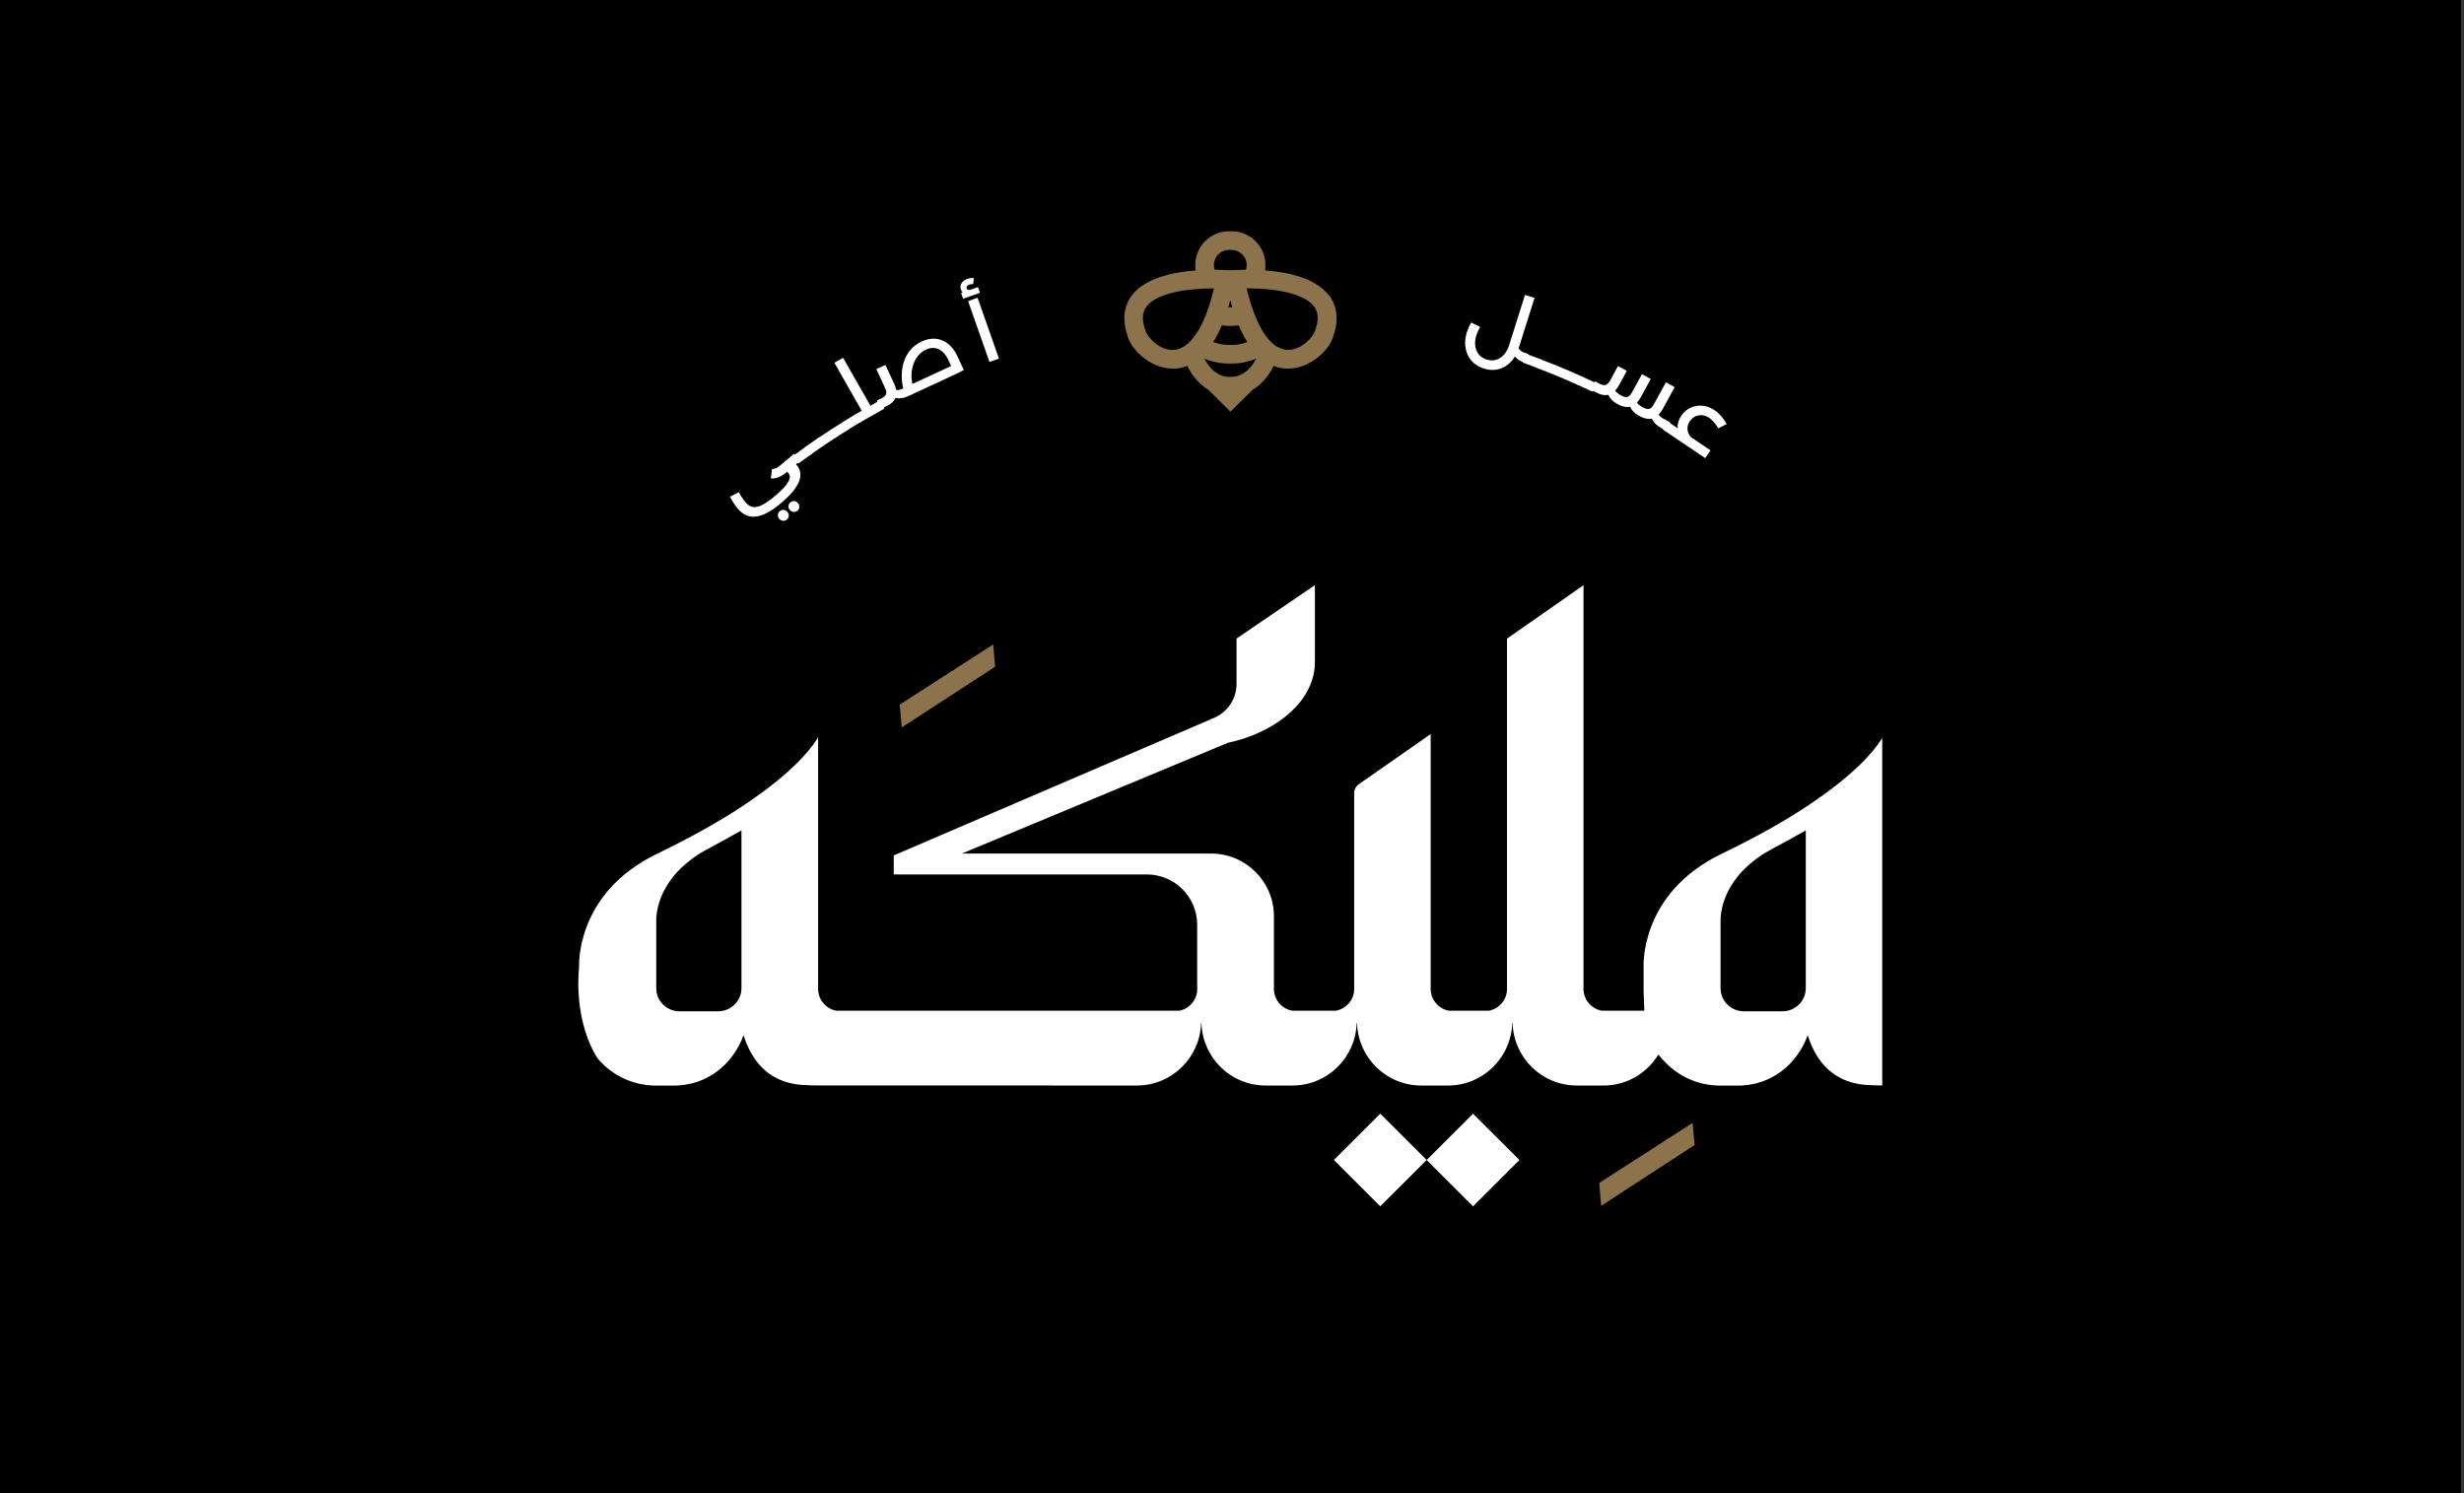 <svg width="198" height="120" viewBox="0 0 198 120" fill="none" xmlns="http://www.w3.org/2000/svg">
<rect x="0" y="0" width="198" height="120" fill="#333333" stroke="none"/>
<path d="M197.76 0H0V120H197.76V0Z" fill="black"/>
<path d="M151.261 59.288C150.999 59.725 149.849 61.564 146.157 64.139C145.826 64.376 145.476 64.619 145.108 64.856C143.365 66.004 141.153 67.263 138.36 68.61C131.713 71.814 132.076 77.719 132.076 77.719V79.615L132.132 81.23H128.721C127.884 81.08 127.246 80.35 127.246 79.477V47.03L121.099 51.326V79.477C121.099 80.357 120.462 81.08 119.625 81.23H116.438C115.601 81.08 114.964 80.35 114.964 79.477V58.995L109.185 63.029C108.954 63.191 108.817 63.46 108.817 63.74V79.477C108.817 80.357 108.179 81.08 107.342 81.23H103.844C103.007 81.08 102.369 80.35 102.369 79.477V73.641C102.369 70.854 100.108 68.597 97.315 68.597H77.293L98.69 59.687C102.045 59.008 105.662 56.62 105.662 53.197V47.024L99.364 51.32V54.967C99.364 56.115 98.696 57.162 97.646 57.655L97.447 57.742L71.82 68.747V70.275H92.142C94.385 70.275 96.203 72.083 96.203 74.327V79.646C96.128 80.444 95.529 81.092 94.748 81.23H67.209C66.385 81.08 65.76 80.375 65.741 79.521V59.232C65.741 59.232 65.729 59.27 65.722 59.282C65.46 59.718 64.311 61.558 60.618 64.133C60.287 64.37 59.937 64.613 59.569 64.85C57.826 65.997 55.614 67.257 52.822 68.603C46.174 71.808 46.537 77.713 46.537 77.713C46.537 77.713 46.037 81.491 47.786 84.671C47.936 84.946 48.086 85.164 48.355 85.426C49.467 86.554 51.016 87.246 52.715 87.246H54.146C56.807 87.246 58.882 85.557 59.75 83.2C60.443 85.407 61.949 87.215 64.985 87.215C65.085 87.215 65.366 87.234 65.454 87.234C65.491 87.234 65.604 87.221 65.735 87.234L89.206 87.24H91.355C94.16 87.24 96.428 85.008 96.516 82.233H96.547C96.634 85.014 98.902 87.24 101.707 87.24H103.856C106.661 87.24 108.929 85.008 109.017 82.233H109.048C109.135 85.014 111.403 87.24 114.208 87.24H116.357C119.162 87.24 121.43 85.008 121.518 82.233H121.549C121.636 85.014 123.904 87.24 126.709 87.24H128.858C130.732 87.24 132.357 86.236 133.263 84.752C133.438 84.971 133.631 85.195 133.869 85.426C134.981 86.554 136.53 87.246 138.229 87.246H139.66C142.321 87.246 144.395 85.557 145.264 83.2C145.957 85.407 147.463 87.215 150.499 87.215C150.599 87.215 150.88 87.234 150.968 87.234C151.005 87.234 151.118 87.221 151.249 87.234V59.232C151.249 59.232 151.236 59.27 151.23 59.282L151.261 59.288ZM59.581 79.415C59.581 80.444 58.738 81.273 57.72 81.273H54.596C53.565 81.273 52.734 80.444 52.734 79.415V74.034C52.734 74.034 52.622 72.307 54.077 70.48C54.077 70.468 54.09 70.462 54.096 70.449C54.446 70.013 54.889 69.582 55.439 69.152C55.452 69.14 55.458 69.133 55.477 69.121C55.827 68.84 56.226 68.585 56.689 68.329C57.888 67.681 58.838 67.163 59.581 66.739V79.415ZM145.108 79.415C145.108 80.444 144.264 81.273 143.246 81.273H140.122C139.091 81.273 138.26 80.444 138.26 79.415V74.034C138.26 74.034 138.148 72.307 139.604 70.48C139.604 70.468 139.616 70.462 139.622 70.449C139.972 70.013 140.416 69.582 140.966 69.152C140.978 69.14 140.984 69.133 141.003 69.121C141.353 68.84 141.753 68.585 142.215 68.329C143.415 67.681 144.364 67.163 145.108 66.739V79.415Z" fill="white"/>
<path d="M110.914 89.504L107.186 93.225L110.914 96.946L114.642 93.225L110.914 89.504Z" fill="white"/>
<path d="M118.369 89.507L114.641 93.228L118.369 96.949L122.097 93.228L118.369 89.507Z" fill="white"/>
<path d="M128.509 95.072L128.665 96.906L136.174 92.023L136.012 90.24L128.509 95.072Z" fill="#8C734C"/>
<path d="M79.966 53.578L79.81 51.795L72.3 56.627L72.463 58.46L79.966 53.578Z" fill="#8C734C"/>
<path d="M63.755 36.505C63.836 36.437 63.955 36.524 64.104 36.699C64.254 36.873 64.323 37.01 64.242 37.079L63.961 37.316L64.017 37.378C64.642 38.114 64.323 39.118 62.767 40.427C61.424 41.562 60.225 41.986 59.294 40.889C59.119 40.683 58.844 40.29 58.657 39.922L59.375 39.554C59.494 39.804 59.725 40.153 59.9 40.359C60.437 40.995 61.05 40.895 62.286 39.854C63.405 38.912 63.648 38.37 63.355 38.02C63.317 37.977 63.28 37.946 63.242 37.921L63.174 37.977C62.755 38.326 62.336 38.488 61.949 38.451L62.037 37.684C62.243 37.703 62.418 37.634 62.693 37.409L63.767 36.505H63.755ZM63.273 41.144C63.436 41.337 63.417 41.599 63.23 41.755C63.049 41.911 62.78 41.886 62.618 41.693C62.449 41.493 62.48 41.231 62.661 41.082C62.849 40.926 63.105 40.945 63.273 41.144ZM64.123 40.433C64.286 40.627 64.267 40.889 64.079 41.044C63.898 41.2 63.63 41.175 63.467 40.982C63.298 40.783 63.33 40.521 63.511 40.371C63.698 40.215 63.955 40.234 64.123 40.433Z" fill="white"/>
<path d="M64.766 35.889C64.854 35.827 64.96 35.92 65.098 36.108C65.235 36.295 65.291 36.432 65.21 36.494L64.229 37.205C64.142 37.267 64.029 37.167 63.892 36.98C63.755 36.793 63.705 36.663 63.786 36.6L64.766 35.889Z" fill="white"/>
<path d="M65.735 35.215C65.823 35.153 65.929 35.252 66.06 35.439C66.191 35.626 66.248 35.77 66.16 35.826L65.167 36.518C65.079 36.58 64.967 36.481 64.836 36.287C64.704 36.094 64.654 35.963 64.736 35.901L65.729 35.209L65.735 35.215Z" fill="white"/>
<path d="M67.066 34.774C67.191 34.967 67.247 35.104 67.159 35.166L66.147 35.834C66.06 35.89 65.947 35.79 65.822 35.597C65.697 35.403 65.647 35.266 65.735 35.21L66.747 34.543C66.835 34.487 66.941 34.58 67.072 34.774H67.066Z" fill="white"/>
<path d="M67.766 33.894C67.854 33.838 67.96 33.938 68.085 34.131C68.21 34.325 68.26 34.468 68.172 34.524L67.148 35.173C67.06 35.229 66.948 35.123 66.829 34.929C66.704 34.736 66.66 34.599 66.748 34.543L67.772 33.894H67.766Z" fill="white"/>
<path d="M68.795 33.269C68.882 33.213 68.989 33.319 69.107 33.513C69.226 33.712 69.276 33.855 69.182 33.905L68.145 34.535C68.058 34.591 67.952 34.485 67.827 34.286C67.708 34.086 67.664 33.949 67.752 33.899L68.789 33.269H68.795Z" fill="white"/>
<path d="M70.933 32.478C71.046 32.678 71.089 32.821 70.996 32.877L69.147 33.931C69.053 33.981 68.953 33.875 68.84 33.669C68.728 33.47 68.684 33.332 68.778 33.276L69.246 33.008L67.047 29.155L67.747 28.756L69.946 32.609L70.627 32.223C70.721 32.173 70.821 32.272 70.933 32.478Z" fill="white"/>
<path d="M77.467 29.734L77.148 29.884V29.902L73.013 31.823C72.619 32.004 72.269 32.053 71.963 31.979C71.838 32.259 71.582 32.484 71.17 32.677L70.851 32.827C70.757 32.87 70.664 32.752 70.564 32.546C70.464 32.34 70.439 32.197 70.532 32.153L70.795 32.035C71.263 31.816 71.313 31.586 71.107 31.149L70.42 29.665L71.151 29.329L71.844 30.819C71.932 31.012 71.988 31.18 72.019 31.349C72.175 31.361 72.357 31.318 72.575 31.218H72.582C72.288 30.021 72.45 28.194 74.062 27.446C75.368 26.841 76.417 27.508 76.93 28.618L77.454 29.753L77.467 29.734ZM73.319 30.856L76.43 29.416L76.211 28.942C75.793 28.044 75.118 27.77 74.406 28.1C73.475 28.531 73.063 29.74 73.319 30.863V30.856Z" fill="white"/>
<path d="M78.586 23.077L78.749 23.532L77.393 24.006L77.23 23.551L77.362 23.507C77.299 23.439 77.249 23.364 77.218 23.276C77.093 22.915 77.299 22.566 77.705 22.422C77.886 22.36 78.105 22.335 78.255 22.347L78.205 22.834C78.118 22.821 77.974 22.834 77.88 22.877C77.699 22.94 77.636 23.064 77.674 23.17C77.705 23.264 77.83 23.345 77.968 23.295L78.58 23.077H78.586ZM77.793 24.199L78.555 23.931L80.273 28.819L79.511 29.087L77.793 24.199Z" fill="white"/>
<path d="M122.736 28.421C122.836 28.452 122.83 28.595 122.761 28.82C122.693 29.044 122.611 29.169 122.512 29.138H122.493C122.168 29.025 121.912 28.87 121.731 28.658C121.212 29.506 120.3 29.954 119.238 29.618C117.92 29.206 117.482 27.928 117.876 26.687C117.957 26.432 118.076 26.17 118.22 25.92L118.938 26.27C118.813 26.494 118.707 26.731 118.638 26.943C118.351 27.86 118.669 28.645 119.463 28.895C120.256 29.144 120.975 28.676 121.262 27.76L122.543 23.701L123.311 23.944L122.037 27.978V27.99C122.124 28.152 122.28 28.277 122.512 28.346L122.736 28.414V28.421Z" fill="white"/>
<path d="M123.81 28.882C123.91 28.919 123.892 29.063 123.81 29.275C123.729 29.487 123.648 29.618 123.548 29.58L122.411 29.156C122.311 29.119 122.33 28.969 122.411 28.751C122.492 28.533 122.573 28.414 122.673 28.452L123.81 28.876V28.882Z" fill="white"/>
<path d="M124.929 29.722C124.841 29.934 124.76 30.059 124.66 30.021L123.529 29.579C123.429 29.541 123.454 29.392 123.535 29.173C123.623 28.961 123.704 28.843 123.804 28.88L124.935 29.323C125.035 29.36 125.016 29.504 124.929 29.722Z" fill="white"/>
<path d="M126.028 30.185C125.941 30.397 125.847 30.521 125.753 30.478L124.635 30.01C124.541 29.973 124.56 29.823 124.654 29.605C124.741 29.393 124.829 29.274 124.928 29.318L126.047 29.786C126.14 29.823 126.122 29.966 126.034 30.185H126.028Z" fill="white"/>
<path d="M127.146 30.271C127.24 30.315 127.215 30.459 127.127 30.671C127.034 30.883 126.946 31.001 126.846 30.957L125.734 30.471C125.641 30.427 125.666 30.278 125.759 30.066C125.853 29.854 125.94 29.742 126.04 29.785L127.152 30.271H127.146Z" fill="white"/>
<path d="M128.228 30.777C128.321 30.821 128.296 30.964 128.196 31.17C128.096 31.376 128.003 31.494 127.909 31.451L126.81 30.939C126.716 30.895 126.747 30.746 126.841 30.54C126.941 30.334 127.028 30.222 127.122 30.26L128.221 30.771L128.228 30.777Z" fill="white"/>
<path d="M134.149 33.907C134.243 33.957 134.205 34.094 134.093 34.3C133.981 34.499 133.881 34.611 133.787 34.561L133.45 34.374C133.1 34.181 132.862 33.932 132.737 33.639C132.444 33.707 132.113 33.639 131.732 33.433C131.35 33.227 131.107 32.971 130.988 32.685C130.694 32.753 130.363 32.685 129.982 32.479C129.601 32.273 129.358 32.017 129.239 31.731C128.939 31.799 128.602 31.731 128.202 31.506L127.896 31.338C127.802 31.288 127.846 31.145 127.952 30.939C128.058 30.733 128.158 30.633 128.252 30.683L128.502 30.82C128.958 31.07 129.17 30.97 129.401 30.546L130.02 29.418L130.726 29.804L130.107 30.939C130.007 31.12 129.901 31.269 129.789 31.394C129.876 31.531 130.02 31.643 130.226 31.762C130.713 32.024 130.919 31.943 131.157 31.506L131.944 30.072L132.65 30.459L131.863 31.899C131.763 32.08 131.657 32.23 131.544 32.354C131.632 32.491 131.775 32.604 131.981 32.722C132.469 32.984 132.675 32.903 132.912 32.466L133.868 30.727L134.574 31.113L133.618 32.859C133.518 33.04 133.412 33.19 133.293 33.321C133.362 33.439 133.475 33.539 133.631 33.626L134.162 33.913L134.149 33.907Z" fill="white"/>
<path d="M137.448 36.202L137.029 36.819L133.674 34.556C133.587 34.5 133.643 34.356 133.768 34.163C133.899 33.97 134.005 33.876 134.093 33.932L134.805 34.412C134.792 34.069 134.892 33.72 135.111 33.402C135.711 32.517 136.873 32.355 137.766 32.96C138.204 33.253 138.535 33.695 138.753 34.076L138.085 34.425C137.816 34.001 137.585 33.739 137.354 33.583C136.804 33.209 136.142 33.327 135.786 33.851C135.505 34.269 135.542 34.774 135.892 35.142L137.454 36.196L137.448 36.202Z" fill="white"/>
<path d="M106.779 23.731C105.711 22.335 103.45 21.861 101.657 21.736C101.675 21.599 101.688 21.456 101.688 21.306C101.688 19.809 100.47 18.587 98.977 18.587H98.758C97.265 18.587 96.046 19.803 96.046 21.306C96.046 21.456 96.059 21.593 96.078 21.736C94.285 21.867 92.023 22.335 90.955 23.731C90.486 24.349 90.043 25.421 90.624 27.036C90.886 28.065 92.423 29.623 94.247 29.623H94.316C94.653 29.623 95.028 29.555 95.409 29.405C95.809 30.235 96.403 30.914 97.102 31.326L98.876 33.084L100.651 31.326C101.35 30.914 101.944 30.235 102.344 29.405C102.725 29.555 103.093 29.623 103.437 29.623H103.506C105.33 29.623 106.867 28.065 107.129 27.036C107.71 25.421 107.267 24.349 106.798 23.731H106.779ZM98.752 20.084H98.97C99.632 20.084 100.182 20.633 100.182 21.3C100.182 21.431 100.163 21.561 100.113 21.68C99.645 21.68 99.314 21.699 99.195 21.711H98.533C98.414 21.699 98.083 21.68 97.615 21.68C97.565 21.561 97.546 21.431 97.546 21.3C97.546 20.633 98.096 20.084 98.758 20.084H98.752ZM99.02 24.698H98.702C98.752 24.517 98.814 24.317 98.864 24.118C98.914 24.317 98.977 24.517 99.026 24.698H99.02ZM98.752 26.194H98.97C99.158 26.194 99.351 26.175 99.539 26.144C99.757 26.662 99.989 27.105 100.232 27.485C99.845 27.647 99.414 27.722 98.97 27.722H98.752C98.314 27.722 97.883 27.641 97.49 27.485C97.727 27.105 97.958 26.668 98.183 26.144C98.371 26.175 98.564 26.194 98.752 26.194ZM96.19 26.73C95.89 27.198 95.572 27.547 95.228 27.79C95.116 27.859 95.016 27.921 94.909 27.959C94.697 28.071 94.491 28.121 94.266 28.121C93.173 28.183 92.167 27.055 92.054 26.593C91.742 25.727 91.773 25.103 92.136 24.635C92.754 23.819 94.216 23.438 95.628 23.276C96.04 23.239 96.44 23.208 96.821 23.189H97.133C97.283 23.176 97.421 23.176 97.552 23.176C97.515 23.338 97.471 23.494 97.433 23.657C97.415 23.744 97.383 23.825 97.365 23.906C97.196 24.505 97.015 25.047 96.815 25.515C96.634 25.951 96.446 26.331 96.234 26.662C96.221 26.693 96.203 26.712 96.196 26.73H96.19ZM98.97 30.284H98.752C97.952 30.284 97.234 29.704 96.777 28.819C97.39 29.081 98.058 29.218 98.752 29.218H98.97C99.664 29.218 100.332 29.081 100.944 28.819C100.495 29.711 99.776 30.284 98.97 30.284ZM105.667 26.587C105.555 27.048 104.549 28.177 103.456 28.115C103.237 28.115 103.025 28.065 102.812 27.953C102.7 27.915 102.6 27.853 102.494 27.784C102.156 27.547 101.832 27.192 101.532 26.724C101.519 26.706 101.5 26.687 101.494 26.656C101.282 26.325 101.094 25.945 100.913 25.508C100.713 25.041 100.532 24.498 100.363 23.9C100.345 23.819 100.313 23.738 100.295 23.65C100.257 23.488 100.213 23.332 100.176 23.17C100.307 23.17 100.445 23.17 100.595 23.183H100.907C101.288 23.201 101.688 23.233 102.1 23.27C103.512 23.432 104.974 23.812 105.592 24.629C105.955 25.097 105.98 25.72 105.674 26.587H105.667Z" fill="#8C734C"/>
</svg>
